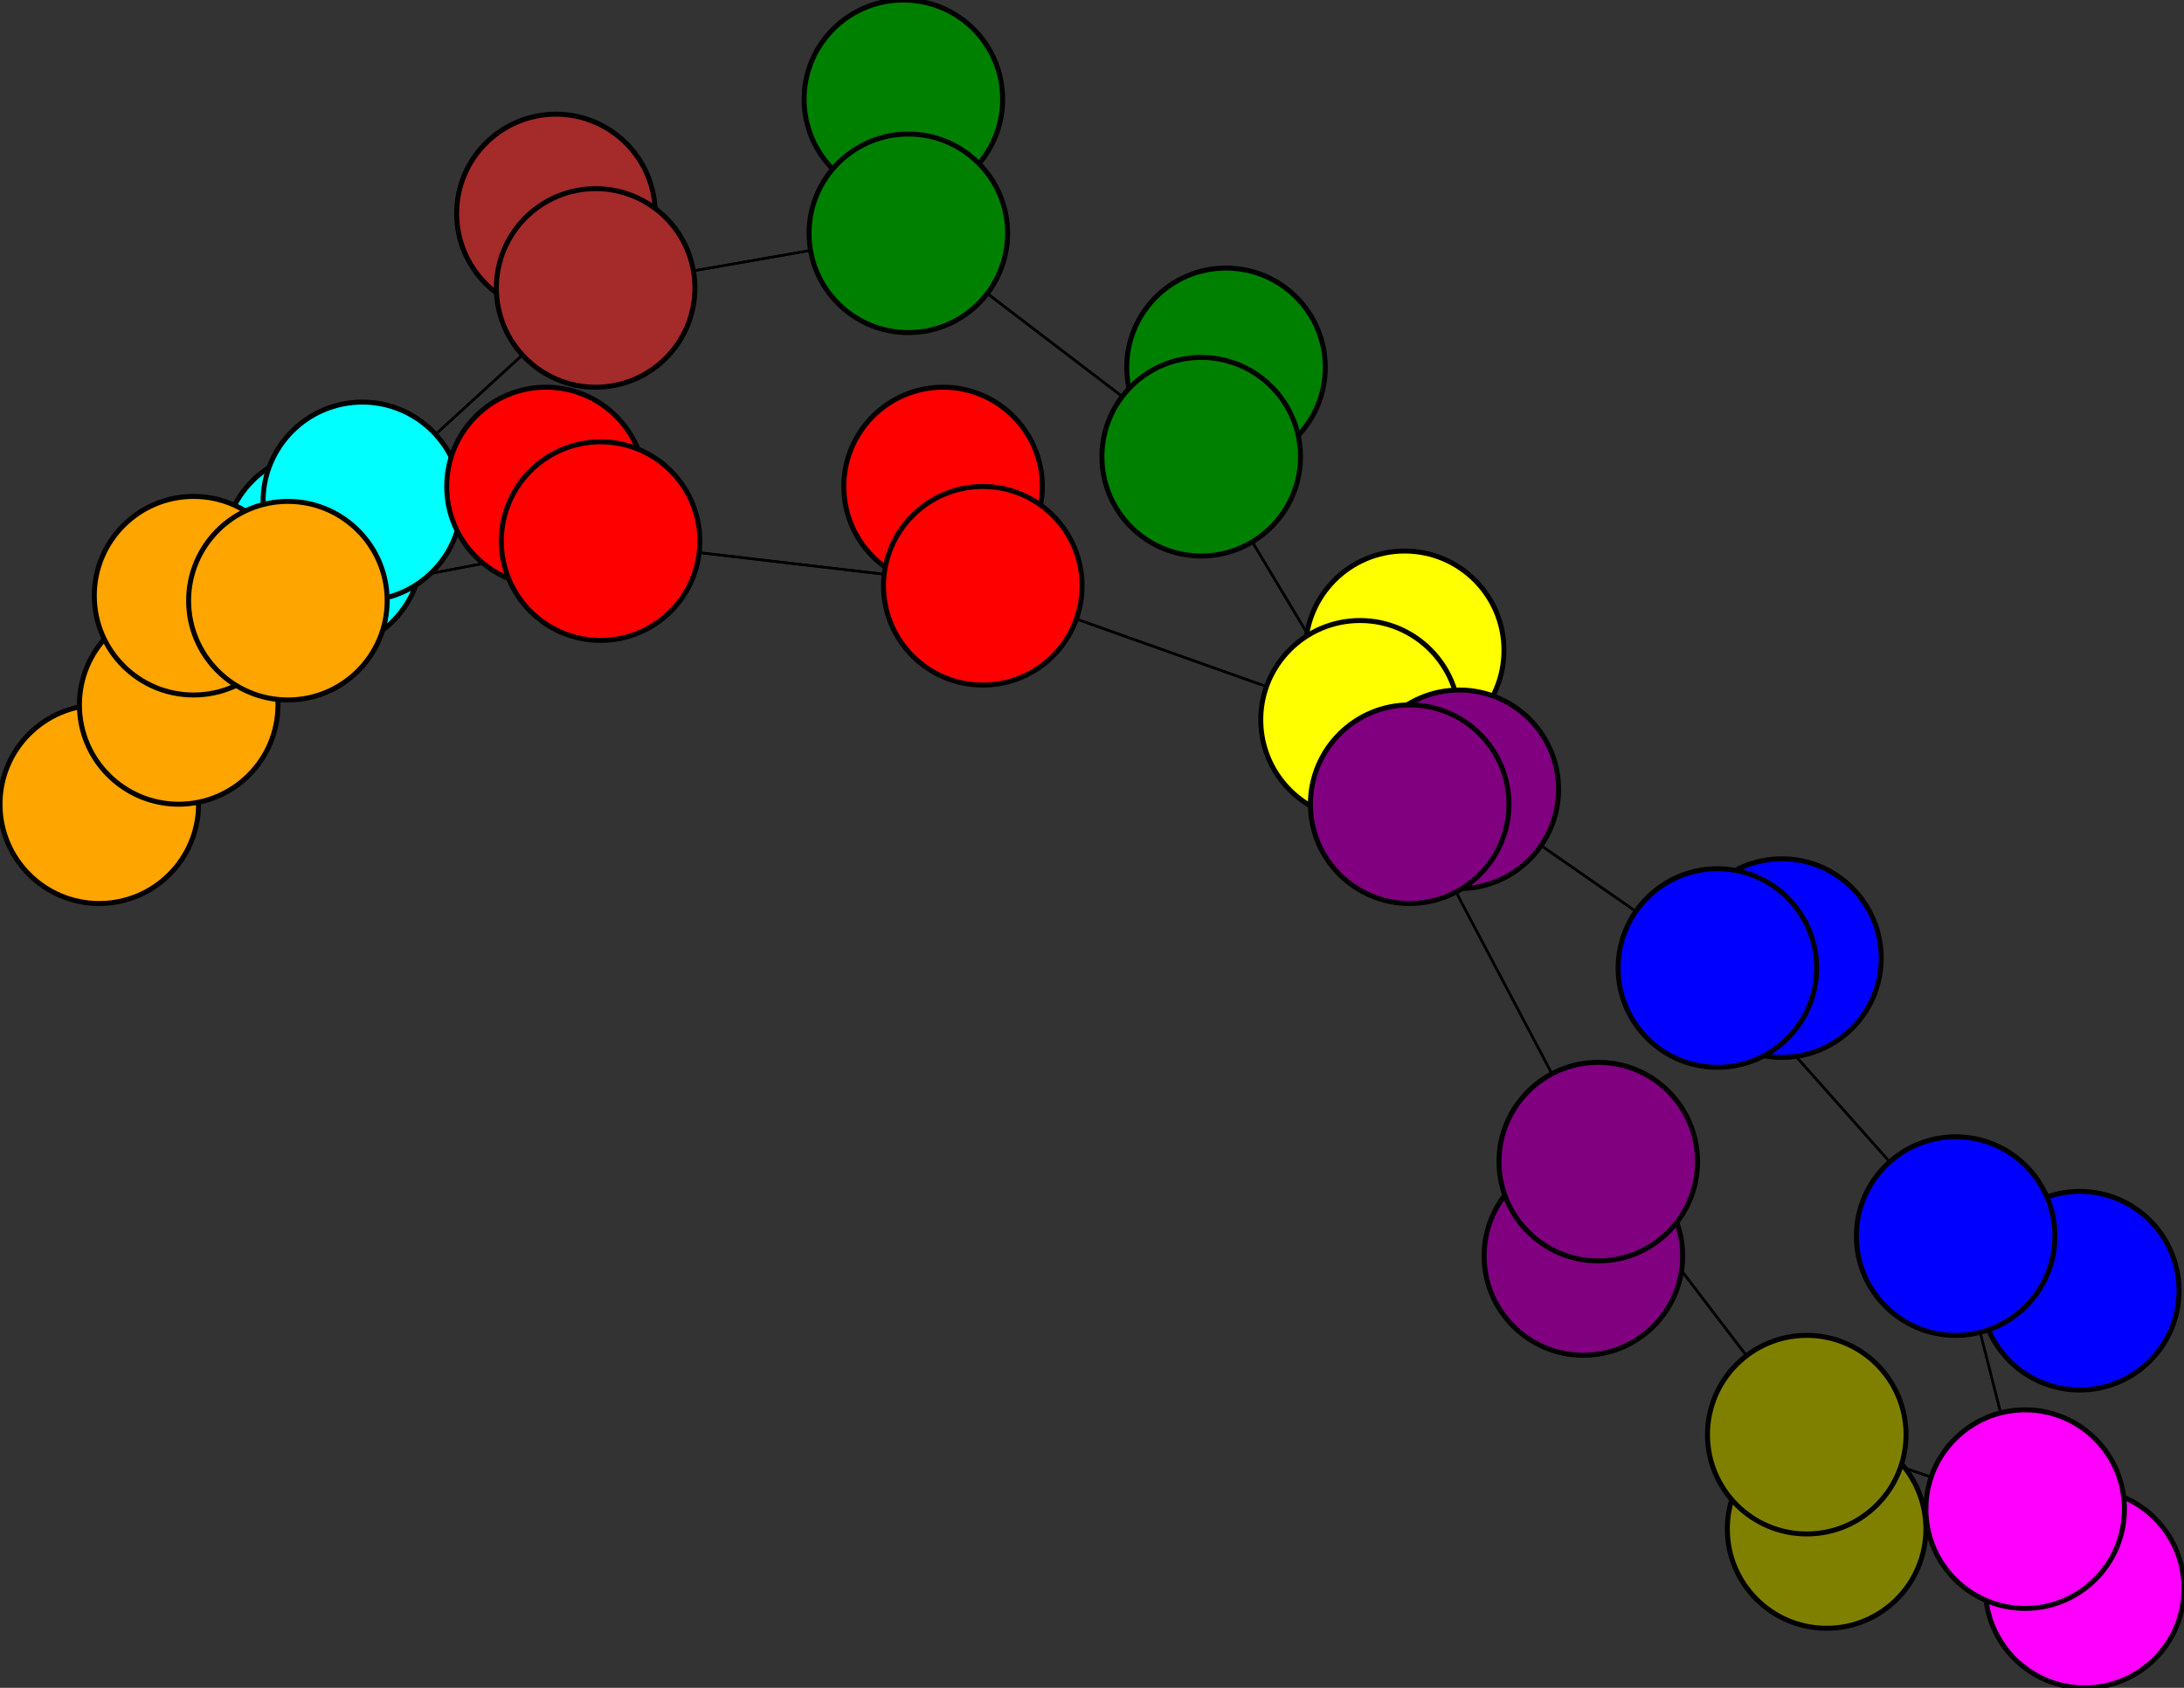 <svg width="440" height="340" xmlns="http://www.w3.org/2000/svg">
<rect width="100%" height="100%" fill="#333333" stroke="none"/>
<path stroke-width="8.3" stroke="black" d="M 190 98 198 118"/>
<path stroke-width="20.0" stroke="black" d="M 65 111 73 101"/>
<path stroke-width="0.5" stroke="black" d="M 73 101 36 142"/>
<path stroke-width="20.0" stroke="black" d="M 73 101 65 111"/>
<path stroke-width="0.5" stroke="black" d="M 73 101 120 58"/>
<path stroke-width="20.0" stroke="black" d="M 359 193 346 195"/>
<path stroke-width="0.5" stroke="black" d="M 346 195 394 249"/>
<path stroke-width="0.5" stroke="black" d="M 346 195 274 145"/>
<path stroke-width="20.0" stroke="black" d="M 346 195 359 193"/>
<path stroke-width="20.0" stroke="black" d="M 112 43 120 58"/>
<path stroke-width="0.5" stroke="black" d="M 120 58 183 47"/>
<path stroke-width="0.5" stroke="black" d="M 120 58 73 101"/>
<path stroke-width="20.0" stroke="black" d="M 120 58 112 43"/>
<path stroke-width="20.0" stroke="black" d="M 364 289 368 308"/>
<path stroke-width="20.0" stroke="black" d="M 110 98 121 109"/>
<path stroke-width="20.0" stroke="black" d="M 121 109 110 98"/>
<path stroke-width="0.5" stroke="black" d="M 121 109 58 121"/>
<path stroke-width="20.0" stroke="black" d="M 247 74 242 92"/>
<path stroke-width="0.5" stroke="black" d="M 242 92 183 47"/>
<path stroke-width="20.0" stroke="black" d="M 242 92 247 74"/>
<path stroke-width="0.5" stroke="black" d="M 242 92 284 162"/>
<path stroke-width="20.0" stroke="black" d="M 39 120 58 121"/>
<path stroke-width="0.5" stroke="black" d="M 58 121 36 142"/>
<path stroke-width="0.5" stroke="black" d="M 58 121 121 109"/>
<path stroke-width="20.0" stroke="black" d="M 58 121 39 120"/>
<path stroke-width="20.0" stroke="black" d="M 294 159 284 162"/>
<path stroke-width="0.5" stroke="black" d="M 284 162 322 234"/>
<path stroke-width="0.5" stroke="black" d="M 121 109 198 118"/>
<path stroke-width="0.5" stroke="black" d="M 364 289 322 234"/>
<path stroke-width="0.5" stroke="black" d="M 364 289 408 304"/>
<path stroke-width="20.0" stroke="black" d="M 368 308 364 289"/>
<path stroke-width="8.3" stroke="black" d="M 198 118 190 98"/>
<path stroke-width="0.5" stroke="black" d="M 198 118 274 145"/>
<path stroke-width="0.5" stroke="black" d="M 198 118 121 109"/>
<path stroke-width="8.3" stroke="black" d="M 419 260 394 249"/>
<path stroke-width="8.3" stroke="black" d="M 394 249 419 260"/>
<path stroke-width="0.5" stroke="black" d="M 394 249 408 304"/>
<path stroke-width="0.5" stroke="black" d="M 394 249 346 195"/>
<path stroke-width="8.3" stroke="black" d="M 20 162 36 142"/>
<path stroke-width="8.3" stroke="black" d="M 36 142 20 162"/>
<path stroke-width="0.5" stroke="black" d="M 36 142 73 101"/>
<path stroke-width="0.5" stroke="black" d="M 36 142 58 121"/>
<path stroke-width="20.0" stroke="black" d="M 283 131 274 145"/>
<path stroke-width="0.5" stroke="black" d="M 274 145 198 118"/>
<path stroke-width="20.0" stroke="black" d="M 274 145 283 131"/>
<path stroke-width="0.5" stroke="black" d="M 274 145 346 195"/>
<path stroke-width="8.3" stroke="black" d="M 182 20 183 47"/>
<path stroke-width="8.3" stroke="black" d="M 183 47 182 20"/>
<path stroke-width="0.5" stroke="black" d="M 183 47 120 58"/>
<path stroke-width="0.5" stroke="black" d="M 183 47 242 92"/>
<path stroke-width="20.0" stroke="black" d="M 420 320 408 304"/>
<path stroke-width="0.5" stroke="black" d="M 408 304 394 249"/>
<path stroke-width="20.0" stroke="black" d="M 408 304 420 320"/>
<path stroke-width="0.5" stroke="black" d="M 408 304 364 289"/>
<path stroke-width="8.3" stroke="black" d="M 319 253 322 234"/>
<path stroke-width="8.3" stroke="black" d="M 322 234 319 253"/>
<path stroke-width="0.5" stroke="black" d="M 322 234 364 289"/>
<path stroke-width="0.5" stroke="black" d="M 322 234 284 162"/>
<path stroke-width="0.5" stroke="black" d="M 284 162 242 92"/>
<path stroke-width="20.0" stroke="black" d="M 284 162 294 159"/>
<circle cx="190" cy="98" r="20.0" style="fill:red;stroke:black;stroke-width:1.0"/>
<circle cx="198" cy="118" r="20.0" style="fill:red;stroke:black;stroke-width:1.0"/>
<circle cx="419" cy="260" r="20.0" style="fill:blue;stroke:black;stroke-width:1.0"/>
<circle cx="394" cy="249" r="20.0" style="fill:blue;stroke:black;stroke-width:1.0"/>
<circle cx="20" cy="162" r="20.0" style="fill:orange;stroke:black;stroke-width:1.0"/>
<circle cx="36" cy="142" r="20.0" style="fill:orange;stroke:black;stroke-width:1.0"/>
<circle cx="283" cy="131" r="20.0" style="fill:yellow;stroke:black;stroke-width:1.0"/>
<circle cx="274" cy="145" r="20.0" style="fill:yellow;stroke:black;stroke-width:1.0"/>
<circle cx="182" cy="20" r="20.0" style="fill:green;stroke:black;stroke-width:1.0"/>
<circle cx="183" cy="47" r="20.0" style="fill:green;stroke:black;stroke-width:1.0"/>
<circle cx="420" cy="320" r="20.0" style="fill:fuchsia;stroke:black;stroke-width:1.0"/>
<circle cx="408" cy="304" r="20.0" style="fill:fuchsia;stroke:black;stroke-width:1.0"/>
<circle cx="319" cy="253" r="20.0" style="fill:purple;stroke:black;stroke-width:1.0"/>
<circle cx="322" cy="234" r="20.0" style="fill:purple;stroke:black;stroke-width:1.0"/>
<circle cx="368" cy="308" r="20.0" style="fill:olive;stroke:black;stroke-width:1.0"/>
<circle cx="364" cy="289" r="20.0" style="fill:olive;stroke:black;stroke-width:1.0"/>
<circle cx="65" cy="111" r="20.0" style="fill:aqua;stroke:black;stroke-width:1.0"/>
<circle cx="73" cy="101" r="20.0" style="fill:aqua;stroke:black;stroke-width:1.0"/>
<circle cx="359" cy="193" r="20.0" style="fill:blue;stroke:black;stroke-width:1.0"/>
<circle cx="346" cy="195" r="20.0" style="fill:blue;stroke:black;stroke-width:1.0"/>
<circle cx="112" cy="43" r="20.0" style="fill:brown;stroke:black;stroke-width:1.0"/>
<circle cx="120" cy="58" r="20.0" style="fill:brown;stroke:black;stroke-width:1.0"/>
<circle cx="110" cy="98" r="20.0" style="fill:red;stroke:black;stroke-width:1.0"/>
<circle cx="121" cy="109" r="20.0" style="fill:red;stroke:black;stroke-width:1.0"/>
<circle cx="247" cy="74" r="20.0" style="fill:green;stroke:black;stroke-width:1.0"/>
<circle cx="242" cy="92" r="20.0" style="fill:green;stroke:black;stroke-width:1.0"/>
<circle cx="39" cy="120" r="20.0" style="fill:orange;stroke:black;stroke-width:1.0"/>
<circle cx="58" cy="121" r="20.0" style="fill:orange;stroke:black;stroke-width:1.0"/>
<circle cx="294" cy="159" r="20.0" style="fill:purple;stroke:black;stroke-width:1.0"/>
<circle cx="284" cy="162" r="20.0" style="fill:purple;stroke:black;stroke-width:1.0"/>
</svg>
